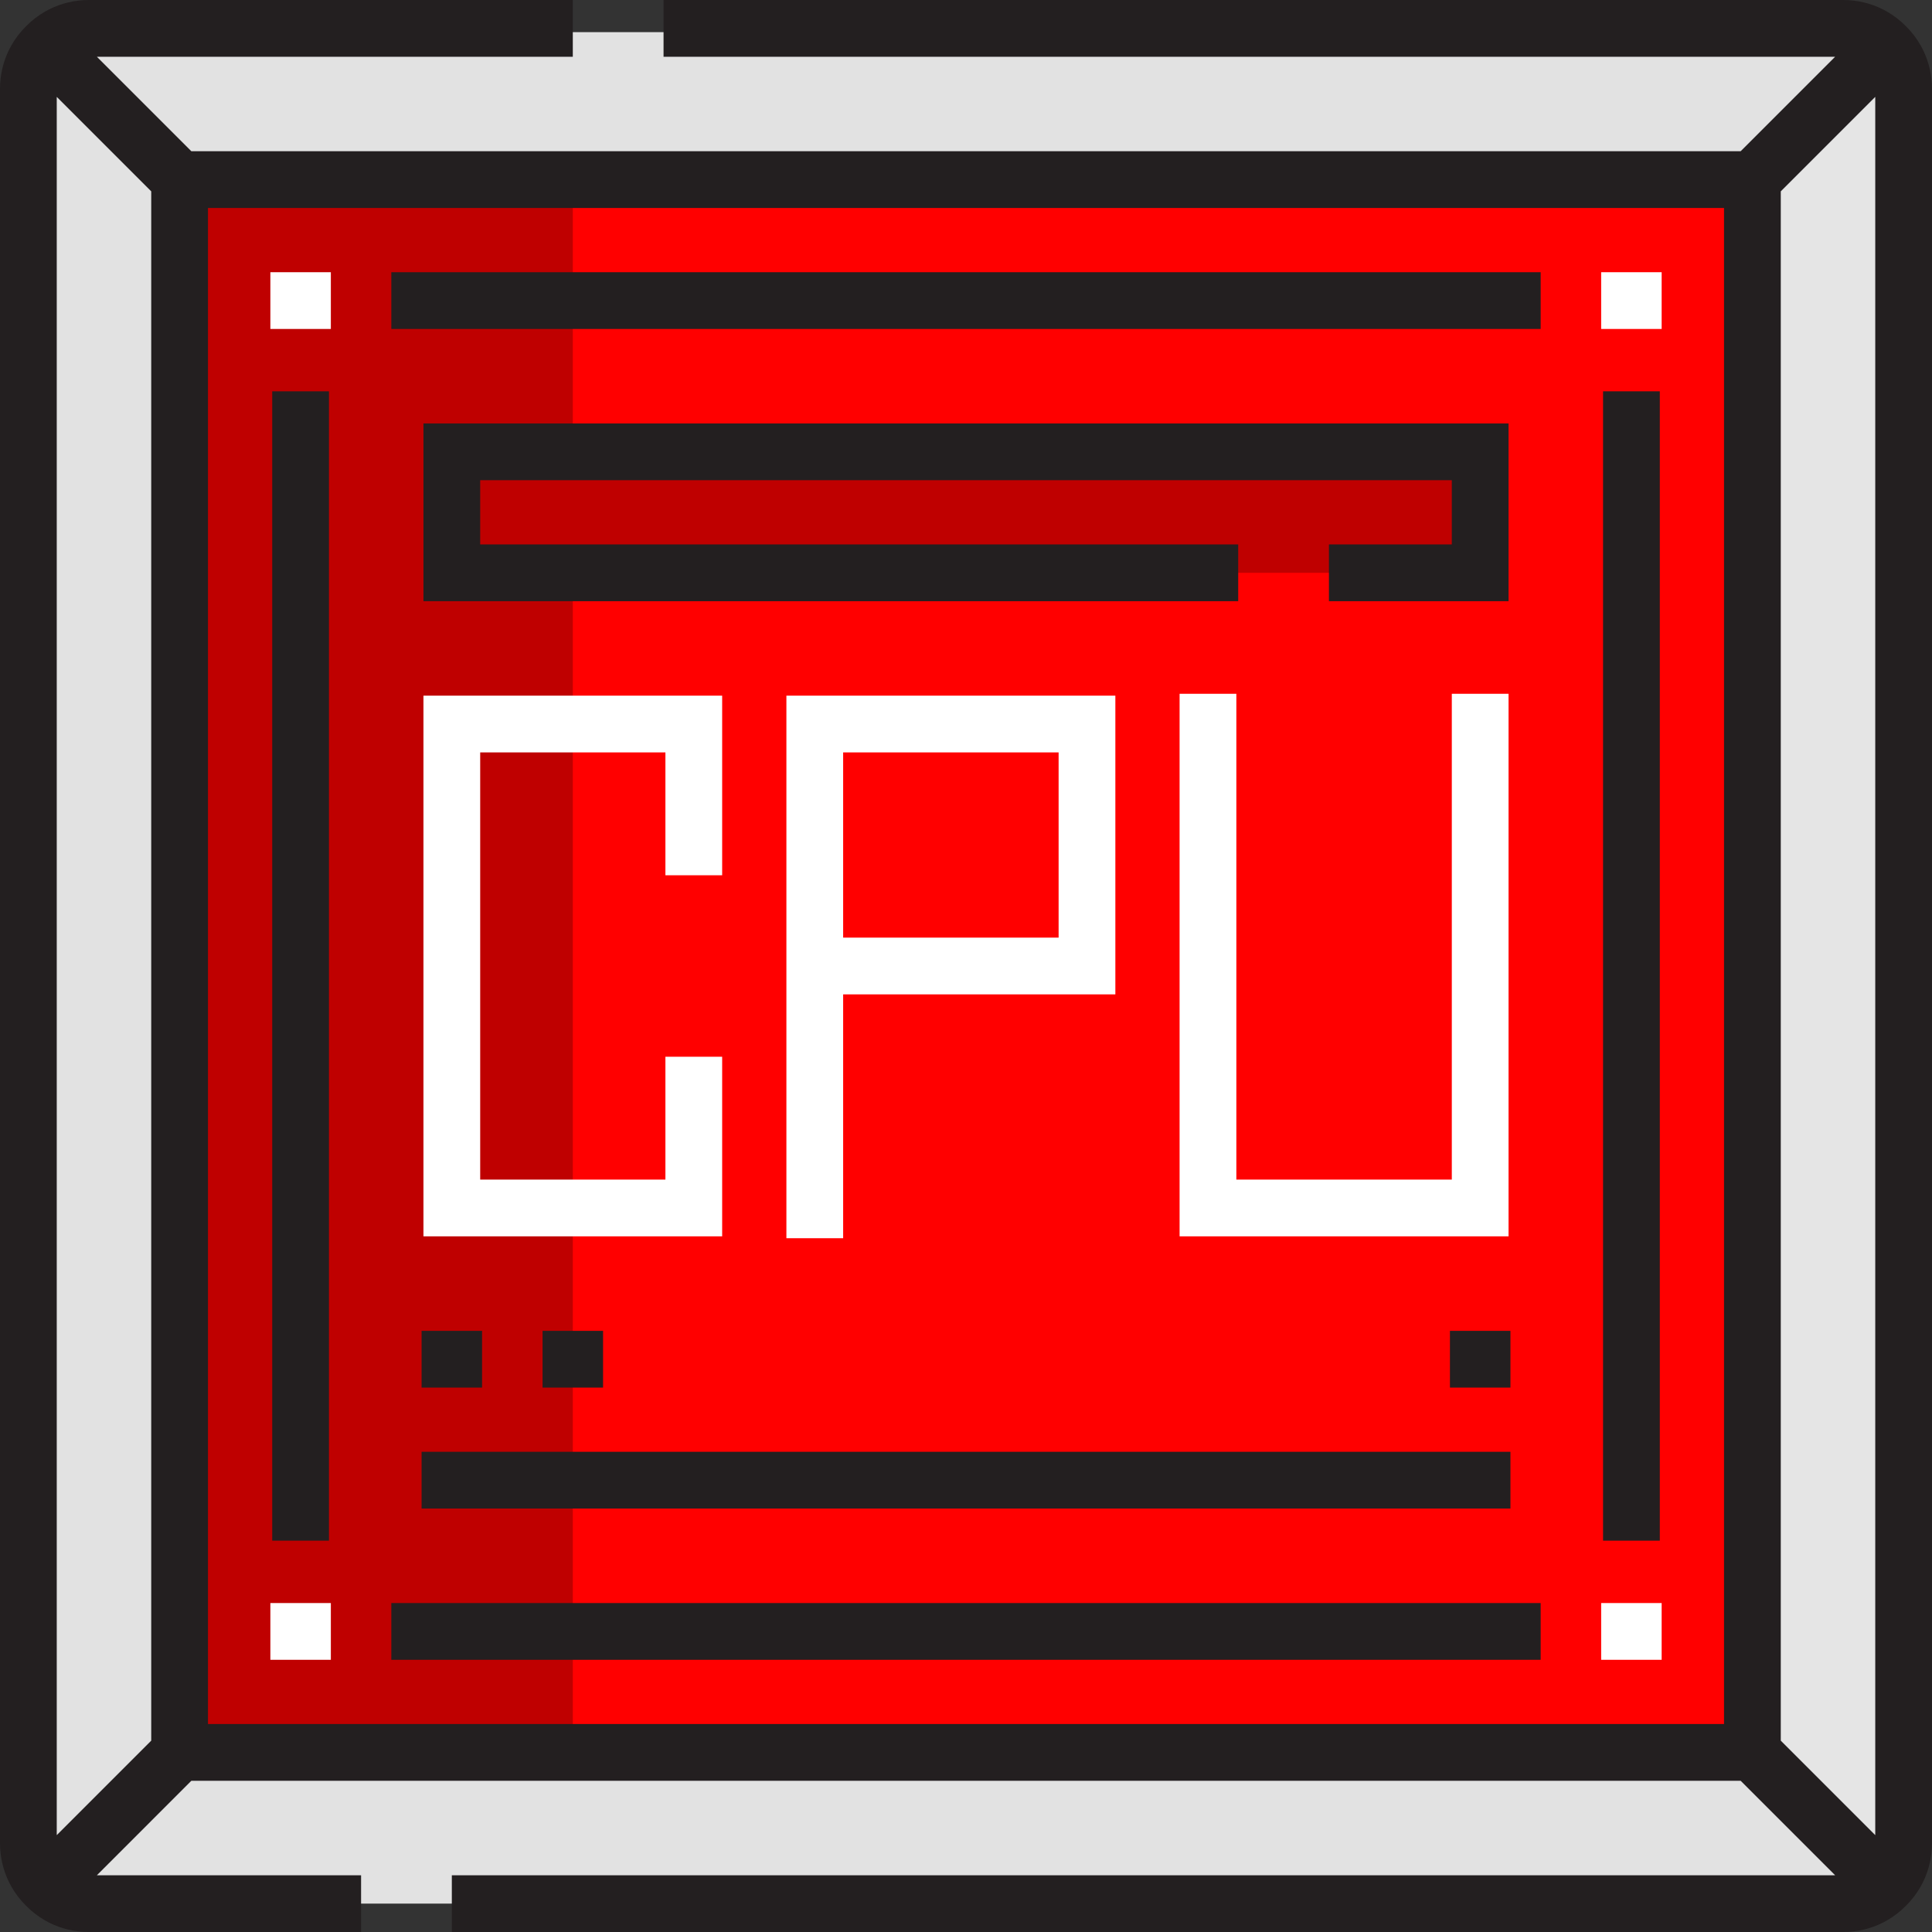 <svg width="512" height="512" xmlns="http://www.w3.org/2000/svg">

 <rect width="100%" height="100%" fill="#333333" stroke="none"/>

 <g>
  <title>background</title>
  <rect fill="none" id="canvas_background" height="602" width="802" y="-1" x="-1"/>
 </g>
 <g>
  <title>Layer 1</title>
  <path id="svg_1" fill="#e2e2e2" d="m464.403,464.403l35.349,35.348c-2.886,2.966 -6.893,4.729 -11.302,4.729l-464.899,0c-4.409,0 -8.416,-1.764 -11.302,-4.729l35.349,-35.348l416.805,0z"/>
  <path id="svg_2" fill="#e5e5e5" d="m504.48,23.551l0,464.898c0,4.409 -1.764,8.416 -4.729,11.302l-35.349,-35.348l0,-416.806l35.349,-35.349c2.966,2.887 4.729,6.894 4.729,11.303z"/>
  <path id="svg_3" fill="#e2e2e2" d="m499.752,13.249l-35.349,35.349l-416.806,0l-35.348,-35.349c2.886,-2.966 6.893,-4.729 11.302,-4.729l464.898,0c4.409,0 8.417,1.763 11.303,4.729z"/>
  <path id="svg_4" fill="#e2e2e2" d="m47.597,464.403l-35.349,35.348c-2.966,-2.886 -4.729,-6.893 -4.729,-11.302l0,-464.898c0,-4.409 1.764,-8.416 4.729,-11.302l35.349,35.349l0,416.805z"/>
  <rect id="svg_5" fill="#ff0000" height="416.804" width="416.804" y="47.595" x="48.595"/>
  <rect id="svg_6" fill="#bf0000" height="416.804" width="104.204" y="47.595" x="47.595"/>
  <rect id="svg_7" fill="#bf0000" height="32.062" width="272.525" y="119.734" x="119.734"/>
  <path id="svg_8" fill="#231F20" d="m512,23.55c0,-3.712 -0.851,-7.27 -2.449,-10.465l-0.566,-1.062c-1.051,-1.849 -2.357,-3.564 -3.914,-5.092c-1.527,-1.556 -3.242,-2.863 -5.089,-3.913l-1.064,-0.568c-3.199,-1.599 -6.757,-2.45 -10.469,-2.45l-312.603,0l0,15.039l310.48,0l-25.038,25.038l-410.576,0l-25.038,-25.038l126.124,0l0,-15.039l-128.247,0c-3.712,0 -7.27,0.851 -10.465,2.449l-1.064,0.568c-1.848,1.05 -3.562,2.357 -5.089,3.913c-1.557,1.528 -2.865,3.243 -3.914,5.092l-0.569,1.062c-1.599,3.197 -2.45,6.755 -2.45,10.466l0,464.899c0,3.712 0.851,7.27 2.449,10.466l0.567,1.062c1.051,1.849 2.357,3.563 3.914,5.091c1.528,1.556 3.242,2.863 5.089,3.913l1.064,0.568c3.197,1.601 6.756,2.451 10.467,2.451l72.139,0l0,-15.039l-70.015,0l25.038,-25.039l410.576,0l25.038,25.039l-366.589,0l0,15.039l368.713,0c3.711,0 7.27,-0.851 10.465,-2.45l1.064,-0.568c1.848,-1.05 3.562,-2.356 5.089,-3.913c1.557,-1.528 2.863,-3.243 3.914,-5.091l0.567,-1.062c1.599,-3.196 2.449,-6.755 2.449,-10.466l0.002,-464.9l0,0zm-471.923,437.738l-25.038,25.038l0,-460.652l25.038,25.038l0,410.576zm416.806,-4.405l-401.766,0l0,-401.766l401.766,0l0,401.767l0,0l0,-0.001zm40.078,29.443l-25.038,-25.038l0,-410.576l25.038,-25.038l0,460.652z"/>
  <g id="svg_9">
   <rect id="svg_10" fill="#FFFFFF" height="15.039" width="16.031" y="424.825" x="71.648"/>
   <rect id="svg_11" fill="#FFFFFF" height="15.039" width="16.031" y="72.139" x="71.648"/>
   <rect id="svg_12" fill="#FFFFFF" height="15.039" width="16.031" y="72.139" x="424.324"/>
   <rect id="svg_13" fill="#FFFFFF" height="15.039" width="16.031" y="424.825" x="424.324"/>
  </g>
  <g id="svg_14">
   <rect id="svg_15" fill="#231F20" height="15.039" width="304.59" y="424.825" x="103.702"/>
   <rect id="svg_16" fill="#231F20" height="15.039" width="304.59" y="72.139" x="103.702"/>
   <rect id="svg_17" fill="#231F20" height="304.59" width="15.039" y="103.702" x="72.139"/>
   <rect id="svg_18" fill="#231F20" height="304.59" width="15.039" y="103.702" x="424.825"/>
  </g>
  <g id="svg_19">
   <polygon id="svg_20" fill="#FFFFFF" points="112.218,327.643 191.38,327.643 191.38,280.047 176.341,280.047 176.341,312.604    127.257,312.604 127.257,199.395 176.341,199.395 176.341,231.954 191.38,231.954 191.38,184.356 112.218,184.356  "/>
   <path id="svg_21" fill="#FFFFFF" d="m223.443,328.139l0,-64.62l72.139,0l0,-79.164l-87.179,0l0,143.783l15.04,0l0,0.001zm0,-128.744l57.1,0l0,49.085l-57.1,0l0,-49.085z"/>
   <polygon id="svg_22" fill="#FFFFFF" points="312.605,183.861 312.605,327.643 399.783,327.643 399.783,183.861 384.744,183.861    384.744,312.604 327.644,312.604 327.644,183.861  "/>
  </g>
  <g id="svg_23">
   <polygon id="svg_24" fill="#231F20" points="399.783,112.217 112.218,112.217 112.218,159.318 328.139,159.318 328.139,144.279    127.257,144.279 127.257,127.256 384.744,127.256 384.744,144.279 352.185,144.279 352.185,159.318 399.783,159.318  "/>
   <rect id="svg_25" fill="#231F20" height="15.039" width="16.031" y="352.686" x="111.723"/>
   <rect id="svg_26" fill="#231F20" height="15.039" width="16.031" y="352.686" x="143.787"/>
   <rect id="svg_27" fill="#231F20" height="15.039" width="16.031" y="352.686" x="384.249"/>
   <rect id="svg_28" fill="#231F20" height="15.039" width="288.557" y="384.74" x="111.723"/>
  </g>
  <g id="svg_29"/>
  <g id="svg_30"/>
  <g id="svg_31"/>
  <g id="svg_32"/>
  <g id="svg_33"/>
  <g id="svg_34"/>
  <g id="svg_35"/>
  <g id="svg_36"/>
  <g id="svg_37"/>
  <g id="svg_38"/>
  <g id="svg_39"/>
  <g id="svg_40"/>
  <g id="svg_41"/>
  <g id="svg_42"/>
  <g id="svg_43"/>
 </g>
</svg>